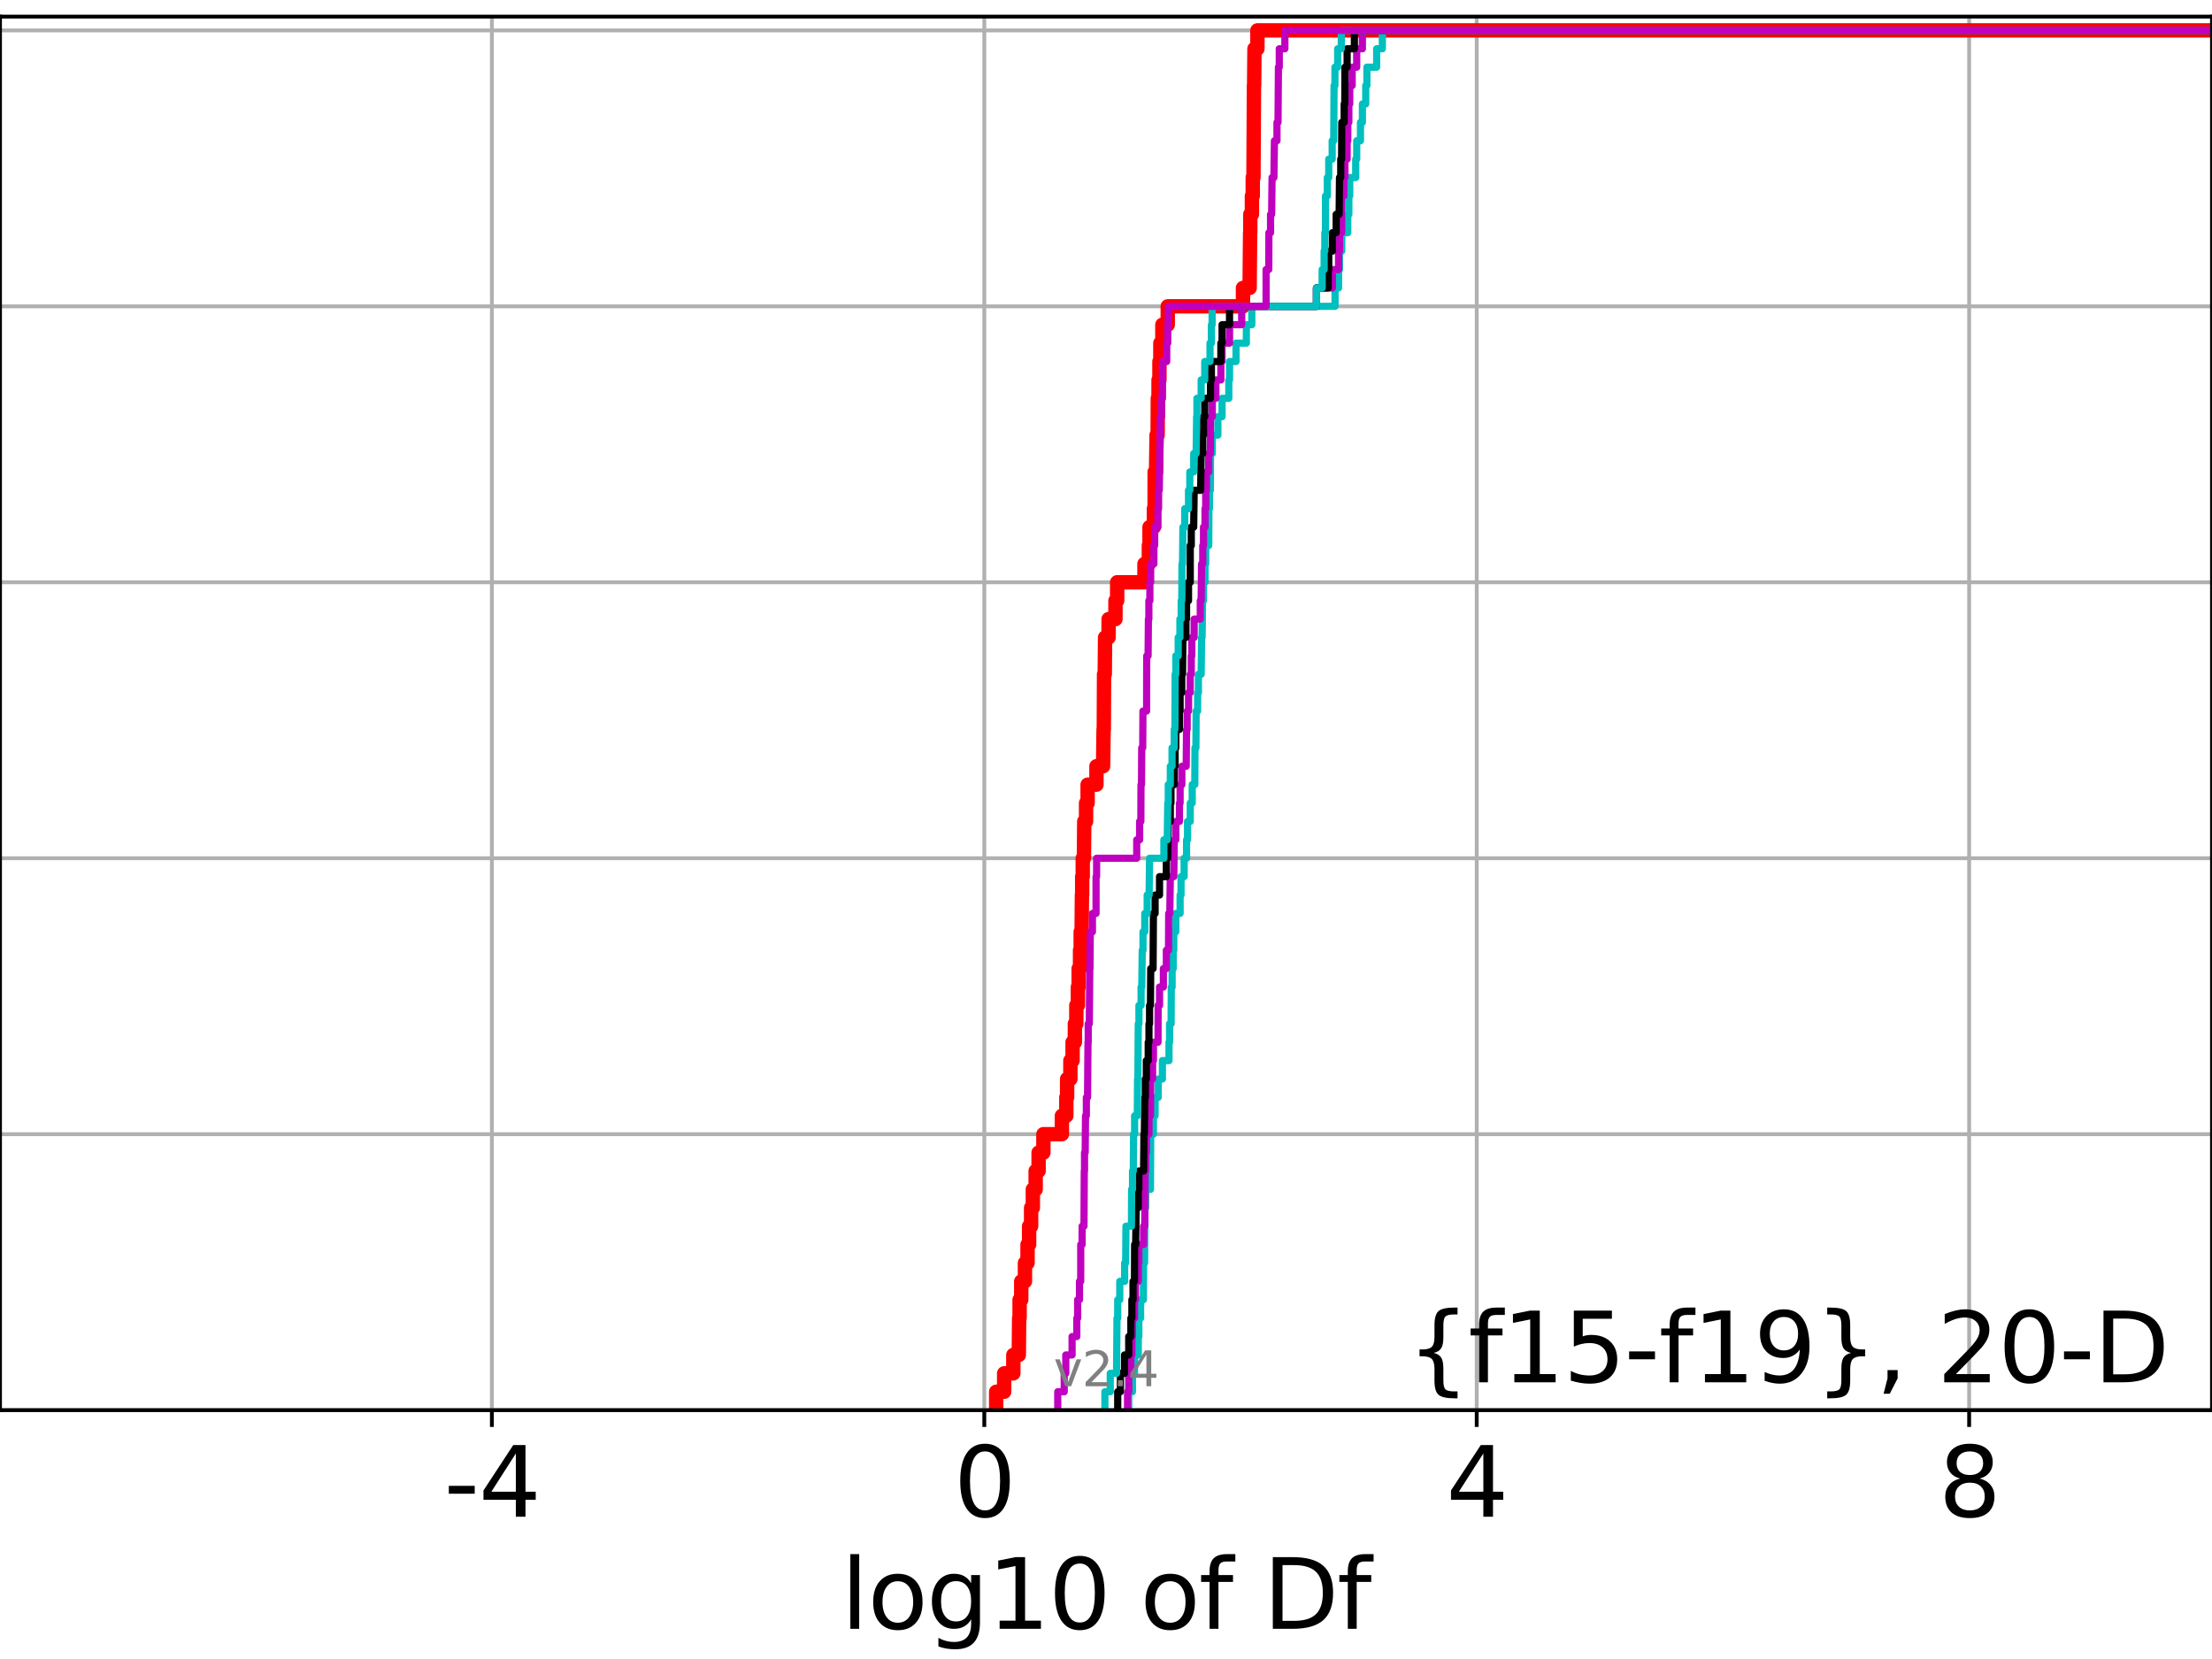 <?xml version="1.0" encoding="utf-8" standalone="no"?>
<!DOCTYPE svg PUBLIC "-//W3C//DTD SVG 1.1//EN"
  "http://www.w3.org/Graphics/SVG/1.1/DTD/svg11.dtd">
<svg height="345.6pt" version="1.1" viewBox="0 0 460.8 345.6" width="460.8pt" xmlns="http://www.w3.org/2000/svg" xmlns:xlink="http://www.w3.org/1999/xlink">
 <defs>
  <style type="text/css">*{stroke-linecap:butt;stroke-linejoin:round;}</style>
 </defs>
 <g id="figure_1">
  <g id="patch_1">
   <path d="M 0 345.6 
L 460.8 345.6 
L 460.8 0 
L 0 0 
z
" style="fill:#ffffff;"/>
  </g>
  <g id="axes_1">
   <g id="patch_2">
    <path d="M 0 293.76 
L 460.8 293.76 
L 460.8 3.456 
L 0 3.456 
z
" style="fill:#ffffff;"/>
   </g>
   <g id="matplotlib.axis_1">
    <g id="xtick_1">
     <g id="line2d_1">
      <path clip-path="url(#pa5f26fb5db)" d="M 102.469 293.76 
L 102.469 3.456 
" style="fill:none;stroke:#b0b0b0;stroke-linecap:square;stroke-width:0.8;"/>
     </g>
     <g id="line2d_2">
      <defs>
       <path d="M 0 0 
L 0 3.5 
" id="mc68031ae81" style="stroke:#000000;stroke-width:0.8;"/>
      </defs>
      <g>
       <use style="stroke:#000000;stroke-width:0.8;" x="102.469" xlink:href="#mc68031ae81" y="293.76"/>
      </g>
     </g>
     <g id="text_1">
      <!-- -4 -->
      <g transform="translate(92.499 315.957)scale(0.2 -0.2)">
       <defs>
        <path d="M 313 2009 
L 1997 2009 
L 1997 1497 
L 313 1497 
L 313 2009 
z
" id="DejaVuSans-2d" transform="scale(0.016)"/>
        <path d="M 2419 4116 
L 825 1625 
L 2419 1625 
L 2419 4116 
z
M 2253 4666 
L 3047 4666 
L 3047 1625 
L 3713 1625 
L 3713 1100 
L 3047 1100 
L 3047 0 
L 2419 0 
L 2419 1100 
L 313 1100 
L 313 1709 
L 2253 4666 
z
" id="DejaVuSans-34" transform="scale(0.016)"/>
       </defs>
       <use xlink:href="#DejaVuSans-2d"/>
       <use x="36.084" xlink:href="#DejaVuSans-34"/>
      </g>
     </g>
    </g>
    <g id="xtick_2">
     <g id="line2d_3">
      <path clip-path="url(#pa5f26fb5db)" d="M 205.049 293.76 
L 205.049 3.456 
" style="fill:none;stroke:#b0b0b0;stroke-linecap:square;stroke-width:0.8;"/>
     </g>
     <g id="line2d_4">
      <g>
       <use style="stroke:#000000;stroke-width:0.8;" x="205.049" xlink:href="#mc68031ae81" y="293.76"/>
      </g>
     </g>
     <g id="text_2">
      <!-- 0 -->
      <g transform="translate(198.687 315.957)scale(0.2 -0.2)">
       <defs>
        <path d="M 2034 4250 
Q 1547 4250 1301 3770 
Q 1056 3291 1056 2328 
Q 1056 1369 1301 889 
Q 1547 409 2034 409 
Q 2525 409 2770 889 
Q 3016 1369 3016 2328 
Q 3016 3291 2770 3770 
Q 2525 4250 2034 4250 
z
M 2034 4750 
Q 2819 4750 3233 4129 
Q 3647 3509 3647 2328 
Q 3647 1150 3233 529 
Q 2819 -91 2034 -91 
Q 1250 -91 836 529 
Q 422 1150 422 2328 
Q 422 3509 836 4129 
Q 1250 4750 2034 4750 
z
" id="DejaVuSans-30" transform="scale(0.016)"/>
       </defs>
       <use xlink:href="#DejaVuSans-30"/>
      </g>
     </g>
    </g>
    <g id="xtick_3">
     <g id="line2d_5">
      <path clip-path="url(#pa5f26fb5db)" d="M 307.629 293.76 
L 307.629 3.456 
" style="fill:none;stroke:#b0b0b0;stroke-linecap:square;stroke-width:0.8;"/>
     </g>
     <g id="line2d_6">
      <g>
       <use style="stroke:#000000;stroke-width:0.8;" x="307.629" xlink:href="#mc68031ae81" y="293.76"/>
      </g>
     </g>
     <g id="text_3">
      <!-- 4 -->
      <g transform="translate(301.267 315.957)scale(0.2 -0.2)">
       <use xlink:href="#DejaVuSans-34"/>
      </g>
     </g>
    </g>
    <g id="xtick_4">
     <g id="line2d_7">
      <path clip-path="url(#pa5f26fb5db)" d="M 410.209 293.76 
L 410.209 3.456 
" style="fill:none;stroke:#b0b0b0;stroke-linecap:square;stroke-width:0.8;"/>
     </g>
     <g id="line2d_8">
      <g>
       <use style="stroke:#000000;stroke-width:0.8;" x="410.209" xlink:href="#mc68031ae81" y="293.76"/>
      </g>
     </g>
     <g id="text_4">
      <!-- 8 -->
      <g transform="translate(403.846 315.957)scale(0.2 -0.2)">
       <defs>
        <path d="M 2034 2216 
Q 1584 2216 1326 1975 
Q 1069 1734 1069 1313 
Q 1069 891 1326 650 
Q 1584 409 2034 409 
Q 2484 409 2743 651 
Q 3003 894 3003 1313 
Q 3003 1734 2745 1975 
Q 2488 2216 2034 2216 
z
M 1403 2484 
Q 997 2584 770 2862 
Q 544 3141 544 3541 
Q 544 4100 942 4425 
Q 1341 4750 2034 4750 
Q 2731 4750 3128 4425 
Q 3525 4100 3525 3541 
Q 3525 3141 3298 2862 
Q 3072 2584 2669 2484 
Q 3125 2378 3379 2068 
Q 3634 1759 3634 1313 
Q 3634 634 3220 271 
Q 2806 -91 2034 -91 
Q 1263 -91 848 271 
Q 434 634 434 1313 
Q 434 1759 690 2068 
Q 947 2378 1403 2484 
z
M 1172 3481 
Q 1172 3119 1398 2916 
Q 1625 2713 2034 2713 
Q 2441 2713 2670 2916 
Q 2900 3119 2900 3481 
Q 2900 3844 2670 4047 
Q 2441 4250 2034 4250 
Q 1625 4250 1398 4047 
Q 1172 3844 1172 3481 
z
" id="DejaVuSans-38" transform="scale(0.016)"/>
       </defs>
       <use xlink:href="#DejaVuSans-38"/>
      </g>
     </g>
    </g>
    <g id="text_5">
     <!-- log10 of Df -->
     <g transform="translate(175.214 339.313)scale(0.2 -0.2)">
      <defs>
       <path d="M 603 4863 
L 1178 4863 
L 1178 0 
L 603 0 
L 603 4863 
z
" id="DejaVuSans-6c" transform="scale(0.016)"/>
       <path d="M 1959 3097 
Q 1497 3097 1228 2736 
Q 959 2375 959 1747 
Q 959 1119 1226 758 
Q 1494 397 1959 397 
Q 2419 397 2687 759 
Q 2956 1122 2956 1747 
Q 2956 2369 2687 2733 
Q 2419 3097 1959 3097 
z
M 1959 3584 
Q 2709 3584 3137 3096 
Q 3566 2609 3566 1747 
Q 3566 888 3137 398 
Q 2709 -91 1959 -91 
Q 1206 -91 779 398 
Q 353 888 353 1747 
Q 353 2609 779 3096 
Q 1206 3584 1959 3584 
z
" id="DejaVuSans-6f" transform="scale(0.016)"/>
       <path d="M 2906 1791 
Q 2906 2416 2648 2759 
Q 2391 3103 1925 3103 
Q 1463 3103 1205 2759 
Q 947 2416 947 1791 
Q 947 1169 1205 825 
Q 1463 481 1925 481 
Q 2391 481 2648 825 
Q 2906 1169 2906 1791 
z
M 3481 434 
Q 3481 -459 3084 -895 
Q 2688 -1331 1869 -1331 
Q 1566 -1331 1297 -1286 
Q 1028 -1241 775 -1147 
L 775 -588 
Q 1028 -725 1275 -790 
Q 1522 -856 1778 -856 
Q 2344 -856 2625 -561 
Q 2906 -266 2906 331 
L 2906 616 
Q 2728 306 2450 153 
Q 2172 0 1784 0 
Q 1141 0 747 490 
Q 353 981 353 1791 
Q 353 2603 747 3093 
Q 1141 3584 1784 3584 
Q 2172 3584 2450 3431 
Q 2728 3278 2906 2969 
L 2906 3500 
L 3481 3500 
L 3481 434 
z
" id="DejaVuSans-67" transform="scale(0.016)"/>
       <path d="M 794 531 
L 1825 531 
L 1825 4091 
L 703 3866 
L 703 4441 
L 1819 4666 
L 2450 4666 
L 2450 531 
L 3481 531 
L 3481 0 
L 794 0 
L 794 531 
z
" id="DejaVuSans-31" transform="scale(0.016)"/>
       <path id="DejaVuSans-20" transform="scale(0.016)"/>
       <path d="M 2375 4863 
L 2375 4384 
L 1825 4384 
Q 1516 4384 1395 4259 
Q 1275 4134 1275 3809 
L 1275 3500 
L 2222 3500 
L 2222 3053 
L 1275 3053 
L 1275 0 
L 697 0 
L 697 3053 
L 147 3053 
L 147 3500 
L 697 3500 
L 697 3744 
Q 697 4328 969 4595 
Q 1241 4863 1831 4863 
L 2375 4863 
z
" id="DejaVuSans-66" transform="scale(0.016)"/>
       <path d="M 1259 4147 
L 1259 519 
L 2022 519 
Q 2988 519 3436 956 
Q 3884 1394 3884 2338 
Q 3884 3275 3436 3711 
Q 2988 4147 2022 4147 
L 1259 4147 
z
M 628 4666 
L 1925 4666 
Q 3281 4666 3915 4102 
Q 4550 3538 4550 2338 
Q 4550 1131 3912 565 
Q 3275 0 1925 0 
L 628 0 
L 628 4666 
z
" id="DejaVuSans-44" transform="scale(0.016)"/>
      </defs>
      <use xlink:href="#DejaVuSans-6c"/>
      <use x="27.783" xlink:href="#DejaVuSans-6f"/>
      <use x="88.965" xlink:href="#DejaVuSans-67"/>
      <use x="152.441" xlink:href="#DejaVuSans-31"/>
      <use x="216.064" xlink:href="#DejaVuSans-30"/>
      <use x="279.688" xlink:href="#DejaVuSans-20"/>
      <use x="311.475" xlink:href="#DejaVuSans-6f"/>
      <use x="372.656" xlink:href="#DejaVuSans-66"/>
      <use x="407.861" xlink:href="#DejaVuSans-20"/>
      <use x="439.648" xlink:href="#DejaVuSans-44"/>
      <use x="516.65" xlink:href="#DejaVuSans-66"/>
     </g>
    </g>
   </g>
   <g id="matplotlib.axis_2">
    <g id="ytick_1">
     <g id="line2d_9">
      <path clip-path="url(#pa5f26fb5db)" d="M 0 293.76 
L 460.8 293.76 
" style="fill:none;stroke:#b0b0b0;stroke-linecap:square;stroke-width:0.8;"/>
     </g>
     <g id="line2d_10">
      <defs>
       <path d="M 0 0 
L -3.5 0 
" id="m4ecd2542d2" style="stroke:#000000;stroke-width:0.8;"/>
      </defs>
      <g>
       <use style="stroke:#000000;stroke-width:0.8;" x="0" xlink:href="#m4ecd2542d2" y="293.76"/>
      </g>
     </g>
    </g>
    <g id="ytick_2">
     <g id="line2d_11">
      <path clip-path="url(#pa5f26fb5db)" d="M 0 236.274 
L 460.8 236.274 
" style="fill:none;stroke:#b0b0b0;stroke-linecap:square;stroke-width:0.8;"/>
     </g>
     <g id="line2d_12">
      <g>
       <use style="stroke:#000000;stroke-width:0.8;" x="0" xlink:href="#m4ecd2542d2" y="236.274"/>
      </g>
     </g>
    </g>
    <g id="ytick_3">
     <g id="line2d_13">
      <path clip-path="url(#pa5f26fb5db)" d="M 0 178.788 
L 460.8 178.788 
" style="fill:none;stroke:#b0b0b0;stroke-linecap:square;stroke-width:0.8;"/>
     </g>
     <g id="line2d_14">
      <g>
       <use style="stroke:#000000;stroke-width:0.8;" x="0" xlink:href="#m4ecd2542d2" y="178.788"/>
      </g>
     </g>
    </g>
    <g id="ytick_4">
     <g id="line2d_15">
      <path clip-path="url(#pa5f26fb5db)" d="M 0 121.302 
L 460.8 121.302 
" style="fill:none;stroke:#b0b0b0;stroke-linecap:square;stroke-width:0.8;"/>
     </g>
     <g id="line2d_16">
      <g>
       <use style="stroke:#000000;stroke-width:0.8;" x="0" xlink:href="#m4ecd2542d2" y="121.302"/>
      </g>
     </g>
    </g>
    <g id="ytick_5">
     <g id="line2d_17">
      <path clip-path="url(#pa5f26fb5db)" d="M 0 63.816 
L 460.8 63.816 
" style="fill:none;stroke:#b0b0b0;stroke-linecap:square;stroke-width:0.8;"/>
     </g>
     <g id="line2d_18">
      <g>
       <use style="stroke:#000000;stroke-width:0.8;" x="0" xlink:href="#m4ecd2542d2" y="63.816"/>
      </g>
     </g>
    </g>
    <g id="ytick_6">
     <g id="line2d_19">
      <path clip-path="url(#pa5f26fb5db)" d="M 0 6.33 
L 460.8 6.33 
" style="fill:none;stroke:#b0b0b0;stroke-linecap:square;stroke-width:0.8;"/>
     </g>
     <g id="line2d_20">
      <g>
       <use style="stroke:#000000;stroke-width:0.8;" x="0" xlink:href="#m4ecd2542d2" y="6.33"/>
      </g>
     </g>
    </g>
   </g>
   <g id="line2d_21">
    <path clip-path="url(#pa5f26fb5db)" d="M 207.523 293.76 
L 207.523 289.928 
L 209.188 289.928 
L 209.188 286.095 
L 211.095 286.095 
L 211.095 282.263 
L 212.235 282.263 
L 212.305 274.598 
L 212.401 274.598 
L 212.401 270.766 
L 212.744 270.766 
L 212.744 266.933 
L 213.515 266.933 
L 213.515 263.101 
L 214.057 263.101 
L 214.057 259.268 
L 214.385 259.268 
L 214.385 255.436 
L 214.799 255.436 
L 214.799 251.604 
L 215.161 251.604 
L 215.161 247.771 
L 215.747 247.771 
L 215.747 243.939 
L 216.361 243.939 
L 216.361 240.106 
L 217.36 240.106 
L 217.36 236.274 
L 221.211 236.274 
L 221.211 232.442 
L 222.134 232.442 
L 222.134 228.609 
L 222.3 228.609 
L 222.3 224.777 
L 222.981 224.777 
L 222.981 220.944 
L 223.44 220.944 
L 223.44 217.112 
L 223.915 217.112 
L 223.915 213.28 
L 224.218 213.28 
L 224.218 209.447 
L 224.546 209.447 
L 224.546 205.615 
L 224.704 205.615 
L 224.704 201.782 
L 224.991 201.782 
L 224.991 197.95 
L 225.132 197.95 
L 225.132 194.118 
L 225.322 194.118 
L 225.386 186.453 
L 225.441 186.453 
L 225.441 182.621 
L 225.556 182.621 
L 225.556 178.788 
L 225.801 178.788 
L 225.87 171.123 
L 226.248 171.123 
L 226.248 167.291 
L 226.573 167.291 
L 226.573 163.459 
L 228.413 163.459 
L 228.413 159.626 
L 229.791 159.626 
L 229.896 151.961 
L 229.943 151.961 
L 229.994 140.464 
L 230.143 140.464 
L 230.207 132.799 
L 230.941 132.799 
L 230.941 128.967 
L 232.37 128.967 
L 232.37 125.135 
L 232.727 125.135 
L 232.727 121.302 
L 238.414 121.302 
L 238.414 117.47 
L 239.33 117.47 
L 239.33 113.637 
L 239.466 113.637 
L 239.466 109.805 
L 240.38 109.805 
L 240.38 105.973 
L 240.523 105.973 
L 240.538 98.308 
L 240.825 98.308 
L 240.933 90.643 
L 241.158 90.643 
L 241.198 82.978 
L 241.346 82.978 
L 241.346 79.146 
L 241.535 79.146 
L 241.535 75.313 
L 241.725 75.313 
L 241.725 71.481 
L 242.143 71.481 
L 242.143 67.649 
L 243.264 67.649 
L 243.264 63.816 
L 258.937 63.816 
L 258.937 59.984 
L 260.318 59.984 
L 260.42 48.487 
L 260.458 48.487 
L 260.458 44.654 
L 260.8 44.654 
L 260.8 40.822 
L 260.97 40.822 
L 260.97 36.989 
L 261.117 36.989 
L 261.224 17.827 
L 261.26 17.827 
L 261.33 10.163 
L 261.944 10.163 
L 261.944 6.33 
L 261.944 6.33 
L 460.8 6.33 
L 460.8 6.33 
" style="fill:none;stroke:#ff0000;stroke-linecap:square;stroke-width:3;"/>
   </g>
   <g id="line2d_22">
    <path clip-path="url(#pa5f26fb5db)" d="M 235.135 293.76 
L 235.135 289.928 
L 235.909 289.928 
L 235.909 286.095 
L 236.335 286.095 
L 236.335 282.263 
L 237.121 282.263 
L 237.121 278.43 
L 237.242 278.43 
L 237.242 274.598 
L 237.609 274.598 
L 237.609 270.766 
L 238.182 270.766 
L 238.232 263.101 
L 238.433 263.101 
L 238.516 251.604 
L 238.667 251.604 
L 238.667 247.771 
L 239.661 247.771 
L 239.717 236.274 
L 240.279 236.274 
L 240.279 232.442 
L 240.623 232.442 
L 240.623 228.609 
L 241.278 228.609 
L 241.278 224.777 
L 242.15 224.777 
L 242.15 220.944 
L 243.524 220.944 
L 243.524 217.112 
L 243.645 217.112 
L 243.645 213.28 
L 243.961 213.28 
L 244 205.615 
L 244.176 205.615 
L 244.176 201.782 
L 244.396 201.782 
L 244.396 197.95 
L 244.526 197.95 
L 244.526 194.118 
L 244.946 194.118 
L 244.946 190.285 
L 245.837 190.285 
L 245.837 186.453 
L 246.027 186.453 
L 246.027 182.621 
L 246.677 182.621 
L 246.677 178.788 
L 247.18 178.788 
L 247.18 174.956 
L 247.384 174.956 
L 247.384 171.123 
L 247.952 171.123 
L 247.952 167.291 
L 248.361 167.291 
L 248.361 163.459 
L 248.893 163.459 
L 248.938 155.794 
L 249.132 155.794 
L 249.177 148.129 
L 249.487 148.129 
L 249.487 144.297 
L 249.656 144.297 
L 249.656 140.464 
L 250.223 140.464 
L 250.311 132.799 
L 250.417 132.799 
L 250.513 125.135 
L 250.711 125.135 
L 250.711 121.302 
L 251.026 121.302 
L 251.026 117.47 
L 251.17 117.47 
L 251.17 113.637 
L 251.802 113.637 
L 251.838 105.973 
L 251.946 105.973 
L 251.946 102.14 
L 252.142 102.14 
L 252.172 94.475 
L 252.542 94.475 
L 252.542 90.643 
L 253.705 90.643 
L 253.705 86.811 
L 254.58 86.811 
L 254.58 82.978 
L 255.982 82.978 
L 255.982 79.146 
L 256.133 79.146 
L 256.133 75.313 
L 257.483 75.313 
L 257.483 71.481 
L 259.64 71.481 
L 259.64 67.649 
L 260.776 67.649 
L 260.776 63.816 
L 278.117 63.816 
L 278.117 59.984 
L 278.851 59.984 
L 278.851 56.151 
L 279.042 56.151 
L 279.042 52.319 
L 279.518 52.319 
L 279.518 48.487 
L 280.765 48.487 
L 280.765 44.654 
L 280.993 44.654 
L 280.993 40.822 
L 281.175 40.822 
L 281.175 36.989 
L 282.418 36.989 
L 282.418 33.157 
L 282.626 33.157 
L 282.626 29.325 
L 283.411 29.325 
L 283.411 25.492 
L 283.814 25.492 
L 283.814 21.66 
L 284.508 21.66 
L 284.508 17.827 
L 284.75 17.827 
L 284.75 13.995 
L 286.784 13.995 
L 286.784 10.163 
L 287.969 10.163 
L 287.969 6.33 
L 287.969 6.33 
L 460.8 6.33 
L 460.8 6.33 
" style="fill:none;stroke:#00bfbf;stroke-linecap:square;stroke-width:1.5;"/>
   </g>
   <g id="line2d_23">
    <path clip-path="url(#pa5f26fb5db)" d="M 234.889 293.76 
L 234.889 289.928 
L 235.135 289.928 
L 235.135 286.095 
L 235.585 286.095 
L 235.585 282.263 
L 235.793 282.263 
L 235.793 278.43 
L 235.909 278.43 
L 235.909 274.598 
L 236.335 274.598 
L 236.335 270.766 
L 236.549 270.766 
L 236.549 266.933 
L 237.121 266.933 
L 237.121 263.101 
L 237.242 263.101 
L 237.242 259.268 
L 238.232 259.268 
L 238.232 255.436 
L 238.479 255.436 
L 238.542 243.939 
L 238.667 243.939 
L 238.667 240.106 
L 238.805 240.106 
L 238.805 236.274 
L 239.351 236.274 
L 239.351 232.442 
L 239.661 232.442 
L 239.717 224.777 
L 240.107 224.777 
L 240.107 220.944 
L 240.279 220.944 
L 240.279 217.112 
L 241.237 217.112 
L 241.26 209.447 
L 241.551 209.447 
L 241.551 205.615 
L 242.351 205.615 
L 242.351 201.782 
L 242.971 201.782 
L 242.971 197.95 
L 243.423 197.95 
L 243.459 190.285 
L 243.691 190.285 
L 243.796 182.621 
L 244.526 182.621 
L 244.616 174.956 
L 244.946 174.956 
L 244.946 171.123 
L 245.698 171.123 
L 245.698 167.291 
L 245.837 167.291 
L 245.837 163.459 
L 246.2 163.459 
L 246.2 159.626 
L 247.11 159.626 
L 247.18 151.961 
L 247.308 151.961 
L 247.308 148.129 
L 247.595 148.129 
L 247.595 144.297 
L 247.952 144.297 
L 247.952 140.464 
L 248.167 140.464 
L 248.167 136.632 
L 248.279 136.632 
L 248.279 132.799 
L 248.765 132.799 
L 248.765 128.967 
L 250.04 128.967 
L 250.04 125.135 
L 250.223 125.135 
L 250.311 117.47 
L 250.555 117.47 
L 250.555 113.637 
L 250.711 113.637 
L 250.711 109.805 
L 251.027 109.805 
L 251.027 105.973 
L 251.17 105.973 
L 251.17 102.14 
L 251.318 102.14 
L 251.318 98.308 
L 251.797 98.308 
L 251.797 94.475 
L 252.132 94.475 
L 252.172 86.811 
L 252.542 86.811 
L 252.542 82.978 
L 253.29 82.978 
L 253.29 79.146 
L 254.33 79.146 
L 254.33 75.313 
L 254.58 75.313 
L 254.58 71.481 
L 256.133 71.481 
L 256.133 67.649 
L 258.666 67.649 
L 258.666 63.816 
L 274.243 63.816 
L 274.243 59.984 
L 277.559 59.984 
L 277.559 56.151 
L 278.851 56.151 
L 278.851 52.319 
L 279.042 52.319 
L 279.042 48.487 
L 279.484 48.487 
L 279.518 40.822 
L 279.935 40.822 
L 279.935 36.989 
L 280.174 36.989 
L 280.174 33.157 
L 280.632 33.157 
L 280.632 29.325 
L 280.773 29.325 
L 280.773 25.492 
L 280.993 25.492 
L 280.993 21.66 
L 281.175 21.66 
L 281.175 17.827 
L 281.683 17.827 
L 281.683 13.995 
L 282.626 13.995 
L 282.626 10.163 
L 283.814 10.163 
L 283.814 6.33 
L 283.814 6.33 
L 460.8 6.33 
L 460.8 6.33 
" style="fill:none;stroke:#bf00bf;stroke-linecap:square;stroke-width:1.5;"/>
   </g>
   <g id="line2d_24">
    <path clip-path="url(#pa5f26fb5db)" d="M 232.84 293.76 
L 232.84 289.928 
L 233.401 289.928 
L 233.401 286.095 
L 234.257 286.095 
L 234.257 282.263 
L 235.135 282.263 
L 235.135 278.43 
L 235.581 278.43 
L 235.581 274.598 
L 235.793 274.598 
L 235.793 270.766 
L 236.031 270.766 
L 236.031 266.933 
L 236.335 266.933 
L 236.361 259.268 
L 236.577 259.268 
L 236.687 251.604 
L 237.121 251.604 
L 237.121 247.771 
L 237.242 247.771 
L 237.242 243.939 
L 238.232 243.939 
L 238.301 236.274 
L 238.391 236.274 
L 238.479 228.609 
L 238.591 228.609 
L 238.591 224.777 
L 238.805 224.777 
L 238.805 220.944 
L 239.196 220.944 
L 239.196 217.112 
L 239.351 217.112 
L 239.351 213.28 
L 239.474 213.28 
L 239.474 209.447 
L 239.661 209.447 
L 239.717 201.782 
L 240.208 201.782 
L 240.279 190.285 
L 240.628 190.285 
L 240.628 186.453 
L 241.551 186.453 
L 241.551 182.621 
L 242.971 182.621 
L 242.971 178.788 
L 243.264 178.788 
L 243.369 171.123 
L 243.796 171.123 
L 243.796 167.291 
L 243.932 167.291 
L 243.932 163.459 
L 244.616 163.459 
L 244.616 159.626 
L 244.794 159.626 
L 244.794 155.794 
L 244.946 155.794 
L 244.946 151.961 
L 245.698 151.961 
L 245.698 148.129 
L 245.837 148.129 
L 245.837 144.297 
L 246.184 144.297 
L 246.184 140.464 
L 246.342 140.464 
L 246.42 132.799 
L 247.058 132.799 
L 247.058 128.967 
L 247.18 128.967 
L 247.18 125.135 
L 247.588 125.135 
L 247.588 121.302 
L 247.951 121.302 
L 247.952 113.637 
L 248.167 113.637 
L 248.167 109.805 
L 248.67 109.805 
L 248.765 102.14 
L 250.117 102.14 
L 250.223 94.475 
L 250.555 94.475 
L 250.555 90.643 
L 250.711 90.643 
L 250.711 86.811 
L 250.968 86.811 
L 250.968 82.978 
L 252.172 82.978 
L 252.172 79.146 
L 252.358 79.146 
L 252.358 75.313 
L 254.33 75.313 
L 254.33 71.481 
L 254.58 71.481 
L 254.58 67.649 
L 256.133 67.649 
L 256.133 63.816 
L 274.243 63.816 
L 274.243 59.984 
L 276.68 59.984 
L 276.68 56.151 
L 276.801 56.151 
L 276.801 52.319 
L 277.559 52.319 
L 277.559 48.487 
L 278.348 48.487 
L 278.348 44.654 
L 278.967 44.654 
L 279.042 36.989 
L 279.299 36.989 
L 279.299 33.157 
L 279.484 33.157 
L 279.518 25.492 
L 280.021 25.492 
L 280.021 21.66 
L 280.148 21.66 
L 280.174 13.995 
L 280.632 13.995 
L 280.632 10.163 
L 282.144 10.163 
L 282.144 6.33 
L 282.144 6.33 
L 460.8 6.33 
L 460.8 6.33 
" style="fill:none;stroke:#000000;stroke-linecap:square;stroke-width:1.5;"/>
   </g>
   <g id="line2d_25">
    <path clip-path="url(#pa5f26fb5db)" d="M 230.169 293.76 
L 230.169 289.928 
L 231.286 289.928 
L 231.286 286.095 
L 232.599 286.095 
L 232.688 274.598 
L 232.84 274.598 
L 232.84 270.766 
L 233.27 270.766 
L 233.27 266.933 
L 234.283 266.933 
L 234.283 263.101 
L 234.499 263.101 
L 234.556 255.436 
L 235.702 255.436 
L 235.733 247.771 
L 235.925 247.771 
L 235.925 243.939 
L 236.088 243.939 
L 236.144 236.274 
L 236.361 236.274 
L 236.361 232.442 
L 236.925 232.442 
L 236.973 224.777 
L 237.043 224.777 
L 237.121 213.28 
L 237.265 213.28 
L 237.265 209.447 
L 237.708 209.447 
L 237.708 205.615 
L 237.855 205.615 
L 237.944 197.95 
L 238.11 197.95 
L 238.11 194.118 
L 238.479 194.118 
L 238.479 190.285 
L 238.977 190.285 
L 238.977 186.453 
L 239.382 186.453 
L 239.474 178.788 
L 242.454 178.788 
L 242.454 174.956 
L 243.16 174.956 
L 243.264 167.291 
L 243.369 167.291 
L 243.369 163.459 
L 243.796 163.459 
L 243.796 159.626 
L 244.158 159.626 
L 244.158 155.794 
L 244.616 155.794 
L 244.616 151.961 
L 244.757 151.961 
L 244.801 140.464 
L 244.946 140.464 
L 244.946 136.632 
L 245.437 136.632 
L 245.437 132.799 
L 245.794 132.799 
L 245.794 128.967 
L 246.063 128.967 
L 246.063 125.135 
L 246.184 125.135 
L 246.226 117.47 
L 246.342 117.47 
L 246.42 109.805 
L 246.802 109.805 
L 246.802 105.973 
L 247.588 105.973 
L 247.588 102.14 
L 247.859 102.14 
L 247.859 98.308 
L 248.67 98.308 
L 248.67 94.475 
L 249.178 94.475 
L 249.278 86.811 
L 249.343 86.811 
L 249.343 82.978 
L 250.223 82.978 
L 250.223 79.146 
L 250.968 79.146 
L 250.968 75.313 
L 252.068 75.313 
L 252.068 71.481 
L 252.358 71.481 
L 252.358 67.649 
L 252.508 67.649 
L 252.508 63.816 
L 274.243 63.816 
L 274.243 59.984 
L 275.428 59.984 
L 275.428 56.151 
L 275.841 56.151 
L 275.841 52.319 
L 275.982 52.319 
L 275.982 48.487 
L 276.119 48.487 
L 276.127 40.822 
L 276.502 40.822 
L 276.502 36.989 
L 276.801 36.989 
L 276.801 33.157 
L 277.515 33.157 
L 277.515 29.325 
L 277.837 29.325 
L 277.909 17.827 
L 278.092 17.827 
L 278.092 13.995 
L 278.66 13.995 
L 278.66 10.163 
L 279.417 10.163 
L 279.417 6.33 
L 279.417 6.33 
L 460.8 6.33 
L 460.8 6.33 
" style="fill:none;stroke:#00bfbf;stroke-linecap:square;stroke-width:1.5;"/>
   </g>
   <g id="line2d_26">
    <path clip-path="url(#pa5f26fb5db)" d="M 220.348 293.76 
L 220.348 289.928 
L 221.696 289.928 
L 221.696 286.095 
L 222.025 286.095 
L 222.025 282.263 
L 223.333 282.263 
L 223.333 278.43 
L 224.318 278.43 
L 224.318 274.598 
L 224.495 274.598 
L 224.495 270.766 
L 224.875 270.766 
L 224.875 266.933 
L 225.132 266.933 
L 225.136 259.268 
L 225.423 259.268 
L 225.423 255.436 
L 225.814 255.436 
L 225.875 243.939 
L 225.928 243.939 
L 225.928 240.106 
L 226.063 240.106 
L 226.133 232.442 
L 226.309 232.442 
L 226.309 228.609 
L 226.556 228.609 
L 226.648 217.112 
L 226.694 217.112 
L 226.694 213.28 
L 226.921 213.28 
L 227.019 201.782 
L 227.065 201.782 
L 227.121 194.118 
L 227.571 194.118 
L 227.571 190.285 
L 228.324 190.285 
L 228.325 182.621 
L 228.445 182.621 
L 228.445 178.788 
L 236.8 178.788 
L 236.8 174.956 
L 237.404 174.956 
L 237.404 171.123 
L 237.66 171.123 
L 237.688 163.459 
L 237.796 163.459 
L 237.84 155.794 
L 238.049 155.794 
L 238.097 148.129 
L 238.856 148.129 
L 238.884 136.632 
L 239.165 136.632 
L 239.236 128.967 
L 239.33 128.967 
L 239.33 125.135 
L 239.54 125.135 
L 239.54 121.302 
L 239.703 121.302 
L 239.703 117.47 
L 240.38 117.47 
L 240.38 113.637 
L 240.538 113.637 
L 240.538 109.805 
L 241.213 109.805 
L 241.213 105.973 
L 241.346 105.973 
L 241.346 102.14 
L 241.494 102.14 
L 241.605 94.475 
L 241.624 94.475 
L 241.725 86.811 
L 241.957 86.811 
L 241.957 82.978 
L 242.143 82.978 
L 242.163 75.313 
L 243.054 75.313 
L 243.054 71.481 
L 243.264 71.481 
L 243.264 67.649 
L 243.379 67.649 
L 243.379 63.816 
L 263.748 63.816 
L 263.751 56.151 
L 264.306 56.151 
L 264.336 48.487 
L 264.683 48.487 
L 264.683 44.654 
L 264.903 44.654 
L 264.998 36.989 
L 265.38 36.989 
L 265.486 29.325 
L 266.016 29.325 
L 266.016 25.492 
L 266.234 25.492 
L 266.323 13.995 
L 266.495 13.995 
L 266.495 10.163 
L 267.665 10.163 
L 267.665 6.33 
L 267.665 6.33 
L 460.8 6.33 
L 460.8 6.33 
" style="fill:none;stroke:#bf00bf;stroke-linecap:square;stroke-width:1.5;"/>
   </g>
   <g id="patch_3">
    <path d="M 0 293.76 
L 0 3.456 
" style="fill:none;stroke:#000000;stroke-linecap:square;stroke-linejoin:miter;stroke-width:0.8;"/>
   </g>
   <g id="patch_4">
    <path d="M 460.8 293.76 
L 460.8 3.456 
" style="fill:none;stroke:#000000;stroke-linecap:square;stroke-linejoin:miter;stroke-width:0.8;"/>
   </g>
   <g id="patch_5">
    <path d="M 0 293.76 
L 460.8 293.76 
" style="fill:none;stroke:#000000;stroke-linecap:square;stroke-linejoin:miter;stroke-width:0.8;"/>
   </g>
   <g id="patch_6">
    <path d="M 0 3.456 
L 460.8 3.456 
" style="fill:none;stroke:#000000;stroke-linecap:square;stroke-linejoin:miter;stroke-width:0.8;"/>
   </g>
   <g id="text_6">
    <!-- {f15-f19}, 20-D -->
    <g transform="translate(293.159 287.954)scale(0.2 -0.2)">
     <defs>
      <path d="M 3272 -594 
L 3272 -1044 
L 3078 -1044 
Q 2300 -1044 2036 -812 
Q 1772 -581 1772 109 
L 1772 856 
Q 1772 1328 1603 1509 
Q 1434 1691 991 1691 
L 800 1691 
L 800 2138 
L 991 2138 
Q 1438 2138 1605 2317 
Q 1772 2497 1772 2963 
L 1772 3713 
Q 1772 4403 2036 4633 
Q 2300 4863 3078 4863 
L 3272 4863 
L 3272 4416 
L 3059 4416 
Q 2619 4416 2484 4278 
Q 2350 4141 2350 3700 
L 2350 2925 
Q 2350 2434 2208 2212 
Q 2066 1991 1722 1913 
Q 2069 1828 2209 1606 
Q 2350 1384 2350 897 
L 2350 122 
Q 2350 -319 2484 -456 
Q 2619 -594 3059 -594 
L 3272 -594 
z
" id="DejaVuSans-7b" transform="scale(0.016)"/>
      <path d="M 691 4666 
L 3169 4666 
L 3169 4134 
L 1269 4134 
L 1269 2991 
Q 1406 3038 1543 3061 
Q 1681 3084 1819 3084 
Q 2600 3084 3056 2656 
Q 3513 2228 3513 1497 
Q 3513 744 3044 326 
Q 2575 -91 1722 -91 
Q 1428 -91 1123 -41 
Q 819 9 494 109 
L 494 744 
Q 775 591 1075 516 
Q 1375 441 1709 441 
Q 2250 441 2565 725 
Q 2881 1009 2881 1497 
Q 2881 1984 2565 2268 
Q 2250 2553 1709 2553 
Q 1456 2553 1204 2497 
Q 953 2441 691 2322 
L 691 4666 
z
" id="DejaVuSans-35" transform="scale(0.016)"/>
      <path d="M 703 97 
L 703 672 
Q 941 559 1184 500 
Q 1428 441 1663 441 
Q 2288 441 2617 861 
Q 2947 1281 2994 2138 
Q 2813 1869 2534 1725 
Q 2256 1581 1919 1581 
Q 1219 1581 811 2004 
Q 403 2428 403 3163 
Q 403 3881 828 4315 
Q 1253 4750 1959 4750 
Q 2769 4750 3195 4129 
Q 3622 3509 3622 2328 
Q 3622 1225 3098 567 
Q 2575 -91 1691 -91 
Q 1453 -91 1209 -44 
Q 966 3 703 97 
z
M 1959 2075 
Q 2384 2075 2632 2365 
Q 2881 2656 2881 3163 
Q 2881 3666 2632 3958 
Q 2384 4250 1959 4250 
Q 1534 4250 1286 3958 
Q 1038 3666 1038 3163 
Q 1038 2656 1286 2365 
Q 1534 2075 1959 2075 
z
" id="DejaVuSans-39" transform="scale(0.016)"/>
      <path d="M 800 -594 
L 1019 -594 
Q 1456 -594 1589 -459 
Q 1722 -325 1722 122 
L 1722 897 
Q 1722 1384 1862 1606 
Q 2003 1828 2350 1913 
Q 2003 1991 1862 2212 
Q 1722 2434 1722 2925 
L 1722 3700 
Q 1722 4144 1589 4280 
Q 1456 4416 1019 4416 
L 800 4416 
L 800 4863 
L 997 4863 
Q 1775 4863 2036 4633 
Q 2297 4403 2297 3713 
L 2297 2963 
Q 2297 2497 2465 2317 
Q 2634 2138 3078 2138 
L 3272 2138 
L 3272 1691 
L 3078 1691 
Q 2634 1691 2465 1509 
Q 2297 1328 2297 856 
L 2297 109 
Q 2297 -581 2036 -812 
Q 1775 -1044 997 -1044 
L 800 -1044 
L 800 -594 
z
" id="DejaVuSans-7d" transform="scale(0.016)"/>
      <path d="M 750 794 
L 1409 794 
L 1409 256 
L 897 -744 
L 494 -744 
L 750 256 
L 750 794 
z
" id="DejaVuSans-2c" transform="scale(0.016)"/>
      <path d="M 1228 531 
L 3431 531 
L 3431 0 
L 469 0 
L 469 531 
Q 828 903 1448 1529 
Q 2069 2156 2228 2338 
Q 2531 2678 2651 2914 
Q 2772 3150 2772 3378 
Q 2772 3750 2511 3984 
Q 2250 4219 1831 4219 
Q 1534 4219 1204 4116 
Q 875 4013 500 3803 
L 500 4441 
Q 881 4594 1212 4672 
Q 1544 4750 1819 4750 
Q 2544 4750 2975 4387 
Q 3406 4025 3406 3419 
Q 3406 3131 3298 2873 
Q 3191 2616 2906 2266 
Q 2828 2175 2409 1742 
Q 1991 1309 1228 531 
z
" id="DejaVuSans-32" transform="scale(0.016)"/>
     </defs>
     <use xlink:href="#DejaVuSans-7b"/>
     <use x="63.623" xlink:href="#DejaVuSans-66"/>
     <use x="98.828" xlink:href="#DejaVuSans-31"/>
     <use x="162.451" xlink:href="#DejaVuSans-35"/>
     <use x="226.074" xlink:href="#DejaVuSans-2d"/>
     <use x="262.158" xlink:href="#DejaVuSans-66"/>
     <use x="297.363" xlink:href="#DejaVuSans-31"/>
     <use x="360.986" xlink:href="#DejaVuSans-39"/>
     <use x="424.609" xlink:href="#DejaVuSans-7d"/>
     <use x="488.232" xlink:href="#DejaVuSans-2c"/>
     <use x="520.02" xlink:href="#DejaVuSans-20"/>
     <use x="551.807" xlink:href="#DejaVuSans-32"/>
     <use x="615.43" xlink:href="#DejaVuSans-30"/>
     <use x="679.053" xlink:href="#DejaVuSans-2d"/>
     <use x="715.137" xlink:href="#DejaVuSans-44"/>
    </g>
   </g>
   <g id="text_7">
    <!-- v2.4 -->
    <g style="fill:#808080;" transform="translate(219.489 288.777)scale(0.1 -0.1)">
     <defs>
      <path d="M 191 3500 
L 800 3500 
L 1894 563 
L 2988 3500 
L 3597 3500 
L 2284 0 
L 1503 0 
L 191 3500 
z
" id="DejaVuSans-76" transform="scale(0.016)"/>
      <path d="M 684 794 
L 1344 794 
L 1344 0 
L 684 0 
L 684 794 
z
" id="DejaVuSans-2e" transform="scale(0.016)"/>
     </defs>
     <use xlink:href="#DejaVuSans-76"/>
     <use x="59.18" xlink:href="#DejaVuSans-32"/>
     <use x="122.803" xlink:href="#DejaVuSans-2e"/>
     <use x="154.59" xlink:href="#DejaVuSans-34"/>
    </g>
   </g>
  </g>
 </g>
 <defs>
  <clipPath id="pa5f26fb5db">
   <rect height="290.304" width="460.8" x="0" y="3.456"/>
  </clipPath>
 </defs>
</svg>
